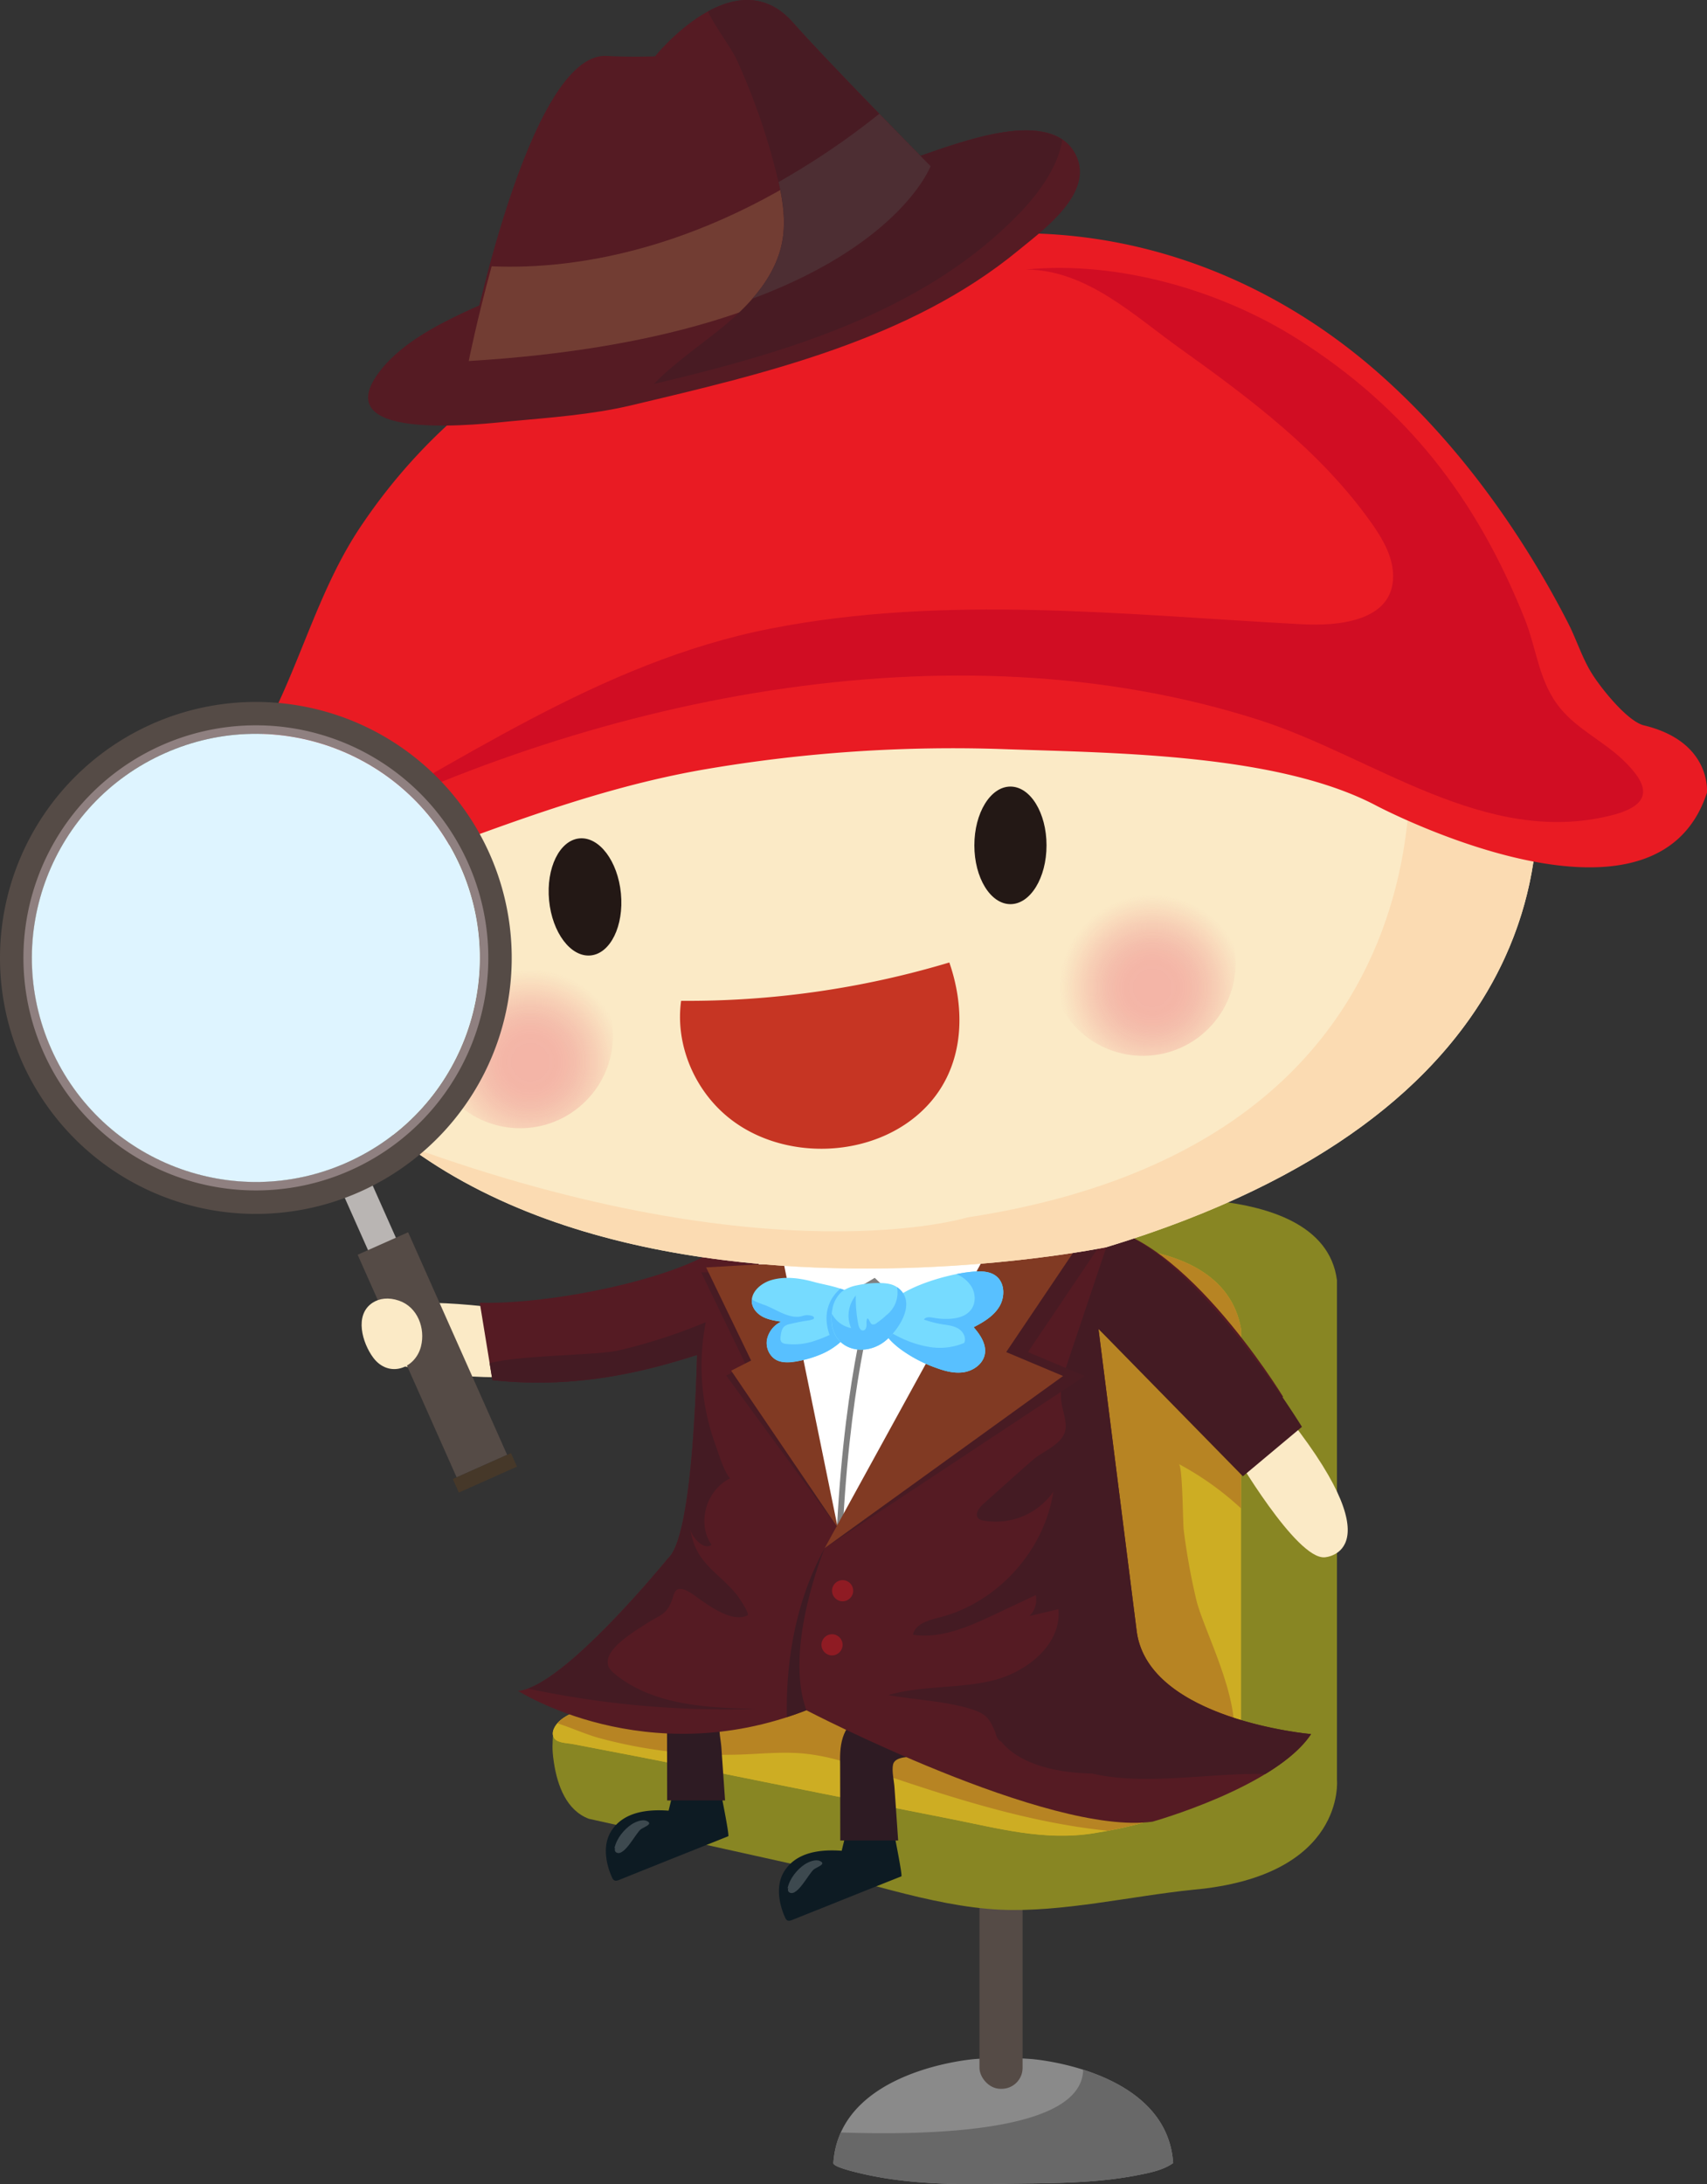 <svg xmlns="http://www.w3.org/2000/svg" xmlns:xlink="http://www.w3.org/1999/xlink" viewBox="0 0 967.38 1237.17"><rect x="0" y="0" width="967.38" height="1237.17" fill="#333333" stroke="none"/><defs><style>.cls-1{isolation:isolate;}.cls-2{fill:#8a8a8a;}.cls-3{fill:#554b46;}.cls-4{fill:#888623;}.cls-5{fill:#cdad23;}.cls-6{fill:#b78423;}.cls-7{fill:#0d1b23;}.cls-13,.cls-8{fill:#fff;}.cls-8{opacity:0.2;}.cls-9{fill:#2e1b23;}.cls-10{fill:#fbeac6;}.cls-11{fill:#686868;}.cls-12{fill:#551b23;}.cls-14{fill:gray;}.cls-15{fill:#441b23;}.cls-16{fill:#481b23;}.cls-17{fill:#813a23;}.cls-18{fill:#231815;}.cls-19{fill:#c63523;}.cls-20{fill:#fbdbb2;}.cls-21,.cls-22{opacity:0.4;mix-blend-mode:multiply;}.cls-21{fill:url(#未命名漸層_33);}.cls-22{fill:url(#未命名漸層_33-2);}.cls-23{fill:#e91b23;}.cls-24{fill:#d10d23;}.cls-25{fill:#723d33;}.cls-26{fill:#4d2e33;}.cls-27{fill:#3e1b23;}.cls-28{fill:#8f1b23;}.cls-29{fill:#b9b5b3;}.cls-30{fill:#8f8080;}.cls-31{fill:#def4ff;}.cls-32{fill:#463829;}.cls-33{fill:#76dbff;}.cls-34{fill:#58c0ff;}</style><radialGradient id="未命名漸層_33" cx="4101.36" cy="656.25" r="52.63" gradientTransform="matrix(-0.66, -0.75, -0.75, 0.66, 3840.56, 3201.96)" gradientUnits="userSpaceOnUse"><stop offset="0.18" stop-color="#e86678"/><stop offset="0.29" stop-color="#e86778" stop-opacity="0.98"/><stop offset="0.4" stop-color="#e96a7a" stop-opacity="0.94"/><stop offset="0.51" stop-color="#e96f7c" stop-opacity="0.85"/><stop offset="0.61" stop-color="#ea757f" stop-opacity="0.74"/><stop offset="0.72" stop-color="#eb7e83" stop-opacity="0.59"/><stop offset="0.82" stop-color="#ed8988" stop-opacity="0.41"/><stop offset="0.92" stop-color="#ee958e" stop-opacity="0.2"/><stop offset="1" stop-color="#f0a194" stop-opacity="0"/></radialGradient><radialGradient id="未命名漸層_33-2" cx="4450.69" cy="720.87" r="52.63" gradientTransform="matrix(-0.66, -0.75, -0.75, 0.66, 3766.21, 3463.49)" xlink:href="#未命名漸層_33"/></defs><g class="cls-1"><g id="圖層_2" data-name="圖層 2"><g id="人物"><path class="cls-2" d="M584.66,1166.31a222,222,0,0,0-32.21,0s-76.68,5.75-80.18,58.91c-.15,2.36,14.41,5.6,15.78,5.92,25.53,6,52.12,6.35,78.31,5.88,25.71-.46,52,.1,77.32-4.74,7-1.34,15.36-2.87,21.16-7.06C661.34,1172.11,584.82,1166.32,584.66,1166.31Z"/><rect class="cls-3" x="555.09" y="1065.25" width="24.42" height="117.92" rx="11.85"/><path class="cls-4" d="M327.23,978.63s-13.66-.32-13.84,4c-.22,5.32-.69,7.63.49,15.59,2,13.28,7.16,27.24,19.84,32L445.35,1055c38,8.43,82,24.84,121.28,26.69,35.13,1.65,74.51-7.73,109.57-11.28,86.9-7.81,81.47-62.38,81.47-62.38V725.14c-8.14-63-139.85-43.39-139.85-43.39L362.63,974.82Z"/><path class="cls-5" d="M588.32,712.65c-8.33-5.85,104.18-22.91,115,40.2V982.11c0,22.41-2.64,28.7-24.71,39.07-18,8.47-39.24,14.11-59.18,17.24-27.77,4.35-53.65-2.83-80.54-8.14L467,1016.06c-40.68-8-81.25-16.55-122-24.29q-10.17-1.93-20.35-3.91c-3.32-.64-8.73-.55-10.58-3.31-2.19-3.27.52-7.45,3-9.72,3.2-2.9,7.55-4.77,11.67-6.3,2.36-.88,23.6-6,23.6-6S621.27,735.79,588.32,712.65Z"/><path class="cls-6" d="M588.32,712.65C616.11,732.17,429.22,896.53,370,947.53c4.44,4.37,9,8.59,13.9,12.51,17.71,14.23,38.07,24.84,58.91,33.89,15.58,6.76,31.73,12.77,48.62,14.57,17.64,1.88,35.4-.9,53-2.85a570.27,570.27,0,0,1,73.1-3.33c19.76.38,47.57,8.06,66.5,1.43,35.51-12.44-.84-75.39-6.1-97.67a374.37,374.37,0,0,1-7.1-39.43c-.52-4.13-.57-36.21-2.78-37.38a168.69,168.69,0,0,1,35.27,25.15V752.85C692.5,689.74,580,706.8,588.32,712.65Z"/><path class="cls-5" d="M703.36,982.11v-3.5c-91.17-20.51-213.84-47.33-294.51-65-32.61,28.85-56.45,49-56.45,49s-21.24,5.08-23.6,6c-4.12,1.53-8.47,3.4-11.67,6.3-2.51,2.27-5.22,6.45-3,9.72,1.85,2.76,7.26,2.67,10.58,3.31q10.17,2,20.35,3.91c40.76,7.74,81.33,16.24,122,24.29l71.89,14.22c26.89,5.31,52.77,12.49,80.54,8.14,19.94-3.13,41.14-8.77,59.18-17.24C700.73,1010.81,703.36,1004.52,703.36,982.11Z"/><path class="cls-6" d="M684.67,1018.17c1.4-.75,2.73-1.49,3.94-2.22l.22-.13c1.32-.81,2.51-1.62,3.61-2.44l.41-.33a29.23,29.23,0,0,0,2.79-2.39l.12-.11a23.83,23.83,0,0,0,2.42-2.78v0a20.81,20.81,0,0,0,1.83-3,.47.47,0,0,1,.05-.1,26.8,26.8,0,0,0,2.29-7.17h0c-31.9-8.9-64-17.33-94.77-29.44-17.79-7-35.12-15.18-52.8-22.42l-.18,0-9.36-2.06-8.43-1.85-7.25-1.6-14.72-3.23-1.67-.37-32.76-7.18-7.3-1.6L465.31,926l-19.16-4.2c-14.92-1-29.91-1.33-44.88-1.48-28.64,25.21-48.87,42.27-48.87,42.27s-21.24,5.08-23.6,6c-4.12,1.53-8.47,3.4-11.67,6.3a12.9,12.9,0,0,0-1.2,1.24c8,2.58,16,6.26,23.7,8.37a273.51,273.51,0,0,0,80.53,9.32c11.73-.44,23.49-1.65,35.17-.56,14.29,1.32,28,6,41.6,10.63,42.72,14.49,86.18,28.53,130.93,33.12,4.2-.79,8.43-1.71,12.64-2.73l.63-.15c4-1,7.91-2.06,11.81-3.23l1.83-.55q5.67-1.76,11.17-3.8c.57-.21,1.12-.44,1.68-.66,3.77-1.45,7.47-3,11-4.65,1.78-.84,3.39-1.64,4.93-2.43Z"/><path class="cls-7" d="M372.91,1056l39.8-15.89c.82-.32-4.46-26-4.83-28.17H382.23l-3.33,13.68c-12-.88-25.74.62-32.64,11.78-4.8,7.76-3,18.18.61,26.09A3.2,3.2,0,0,0,348,1065c.89.56,2,.18,3-.21Z"/><path class="cls-8" d="M348.2,1047c1.2-5.75,5.58-10.88,9.67-13.58,2.11-1.39,6-3.1,8.59-2,4,1.74-1.34,3.34-3.28,4.74-2.77,2-9.26,15.48-13.75,13.22-2.48-1.26.16-5.54,2.62-4.91"/><path class="cls-9" d="M378,976.49c0,14.44.11,28.88.08,43.33h32.83l-1.16-16.56-.95-13.62c-.26-3.8-1.62-9.22-.81-12.87,1-4.74,9.92-4.43,13.51-4.43h10.59v-27c-14.77-1.1-42.11-4.6-50.95,12.28-2.58,4.92-3.15,10.65-3.14,16.21Z"/><path class="cls-7" d="M471,1078.72q19.89-8,39.81-15.89c.81-.33-4.47-26-4.84-28.17H480.34L477,1048.34c-12-.88-25.75.62-32.65,11.78-4.8,7.76-3,18.18.61,26.09a3.2,3.2,0,0,0,1.09,1.48c.88.55,2,.18,3-.21Z"/><path class="cls-8" d="M446.31,1069.67c1.21-5.75,5.58-10.88,9.67-13.58,2.11-1.39,6-3.11,8.59-2,4,1.74-1.34,3.34-3.28,4.74-2.77,2-9.26,15.48-13.75,13.21-2.48-1.25.16-5.54,2.63-4.9"/><path class="cls-9" d="M476.11,999.21c0,14.44.11,28.88.08,43.32H509L507.86,1026l-.95-13.62c-.26-3.8-1.61-9.22-.81-12.87,1-4.75,9.92-4.43,13.51-4.43h10.6V968.11c-14.77-1.1-42.11-4.61-51,12.28-2.58,4.92-3.15,10.65-3.14,16.21Z"/><path class="cls-10" d="M293,780.11c-107.61,1.69-83-34.76-83-34.76,8.92-14.22,78.59-3.58,78.59-3.58L293,780.11"/><path class="cls-10" d="M725,796.54c68.14,83.31,25.74,85.56,25.74,85.56-16.13,1.41-51.52-59.46-51.52-59.46L725,796.54"/><path class="cls-11" d="M664.84,1225.22c-2-31-28.93-45.85-51-52.87-.68,35.76-89.16,37.21-137.29,35.54a49.88,49.88,0,0,0-4.26,17.33c-.15,2.36,14.41,5.6,15.78,5.92,25.53,6,52.12,6.35,78.31,5.88,25.71-.46,52,.1,77.32-4.74C650.67,1230.94,659,1229.41,664.84,1225.22Z"/><path class="cls-12" d="M644.25,924.5,622.52,752.74l71.15,66.41,33.47-28s-61.61-101-113.45-96.67L476.43,865.59l-25-76.87-7.34-73.36H422.2l-4.43-19.7c-9.56,24-100.21,43.55-145.88,42.26l7.17,43.82c47.91,5.17,86.85-5,116-14.28-1.3,45.31-5.16,105.25-16.48,115.21,0,0-59.74,73.58-85,75.07,0,0,72.36,46.5,163.41,11,0,0,137.19,71.36,196.17,63.11,0,0,70-19.6,89.84-49.6C743,982.24,651.38,974.3,644.25,924.5Z"/><path class="cls-13" d="M414.37,718.54S525,705.71,568.55,714.67s-93.79,150.68-93.79,150.68l-41.44-103Z"/><path class="cls-14" d="M474.76,865.35s1.11-1.15,3.07-3.21c4.86-87.59,19.32-130.84,19.48-131.29l-3.17-1.08c-.16.46-15,44.86-19.78,134.58Z"/><path class="cls-14" d="M429.64,716.94c1.3,14.81,0,43.56,3.68,45.37,5.24,2.56,62.4-32,62.4-32l52.38,49.86,22.62-64.88a15.7,15.7,0,0,0-2.16-.62C535,707.76,461.5,713.81,429.64,716.94Z"/><path class="cls-13" d="M429.64,710.43c1.3,14.81,0,43.56,3.68,45.38,5.24,2.55,62.4-32,62.4-32l52.38,49.85,22.62-64.87a14.41,14.41,0,0,0-2.16-.63C535,701.25,461.5,707.3,429.64,710.43Z"/><path class="cls-15" d="M428.31,968c-28-.65-58.25-2.1-79.89-19.84-1.74-1.43-3.51-3.12-3.92-5.34-1.7-9.09,15-18.65,21.32-22.83,8.64-5.7,12.39-4.94,15.63-15.67.49-1.64,1.16-3.47,2.74-4.11a4.78,4.78,0,0,1,3.1.08c3.57,1.08,6.46,3.62,9.53,5.75,6.63,4.6,18.36,12.93,26.75,9,1.68-.79-5.37-10.9-5.84-11.49-3.52-4.44-7.79-8.25-11.93-12.11-8.74-8.14-12.67-14-14.71-25.44.79,4.34,7.68,12.54,12.15,9-4.27-6.08-5-13.93-3-21s7-13.44,13.45-16.56c-4.07-5.48-5.93-12.72-8.24-19.05a130.7,130.7,0,0,1-6-22.7,129.22,129.22,0,0,1,.52-46.77A308.19,308.19,0,0,1,350.21,765c-11.72,2.73-55.84,2.53-72.72,7.18l1.57,9.59c47.91,5.17,86.85-5,116-14.28-1.3,45.31-5.16,105.25-16.48,115.21l-.38.46-.25.31-.43.52-.28.34-.72.87-.3.35-.82,1-.5.6-1,1.14-.53.63-1.25,1.46-.43.5-1.46,1.71-.51.59L368.17,895l-.46.53c-.61.71-1.25,1.43-1.9,2.18-.09.09-.17.19-.25.28-.72.82-1.46,1.66-2.23,2.52l-.12.14c-6.65,7.48-14.87,16.37-23.5,24.91l-.06.05c-1,1-2,2-3.08,3l-.26.25-3,2.85-.36.35c-1,.91-1.95,1.81-2.93,2.7l-.45.41q-1.44,1.32-2.88,2.58l-.46.4c-1,.85-1.93,1.68-2.89,2.49l-.4.34c-1,.82-1.95,1.63-2.91,2.41l-.32.25c-1,.8-2,1.58-3,2.33l-.14.1c-6.33,4.83-12.3,8.55-17.43,10.39h0A539.12,539.12,0,0,0,428.31,968Z"/><path class="cls-15" d="M563.84,980.33c.71,3.36,1.78,6.2,4.71,6.39,13.7.88,24.74,7.63,37.2,13.38,30.77,14.21,77.4,3.69,111.26,4.79,10.85-6.59,20.42-14.2,26-22.65,0,0-91.64-7.94-98.77-57.74L622.52,752.74l81.84,83.48,33.47-28s-60-97.82-107.49-111.78l-24.69,73.47c-2.61,7.76-5.25,15.87-4.17,24,.6,4.53,2.34,8.9,2.5,13.47.35,10.18-12.18,13.92-18.78,19.67-9.45,8.23-18.73,16.64-28.1,25-2.36,2.1-4.84,5.74-2.63,8a5.43,5.43,0,0,0,3,1.28A39.87,39.87,0,0,0,596.92,845c-5.15,33.63-31.81,62.95-64.81,71.26-6,1.53-13.52,3.6-14.69,9.72,16,2.39,31.72-4.66,46.36-11.54L587,903.49a13,13,0,0,1-3.61,11.88l16.43-3.86c1.89,19.87-17.79,35.61-37.19,40.36s-40,2.73-59.23,8.28c15.44,2.82,34.13,3.39,48.84,8.58,11.72,4.14,8.7,10.53,16.1,18.86,18.07,20.33,63,19.34,86.56,13"/><polygon class="cls-16" points="467.35 876.91 562.33 711.32 623.58 704.98 582.56 765.86 614.8 779.41 467.35 876.91"/><polygon class="cls-17" points="467.35 876.91 559.39 709.29 611.24 704.98 570.22 765.86 602.46 779.41 467.35 876.91"/><polygon class="cls-16" points="440.25 720.59 474.39 864.99 411.56 779.17 422.85 773.42 397.37 720.7 440.25 720.59"/><polygon class="cls-17" points="444.1 715.36 474.76 865.35 414.37 776.39 425.66 770.64 400.18 717.91 444.1 715.36"/><path class="cls-10" d="M863.28,400.73s75.8,210.94-236.35,305.74c0,0-447,91.91-495.92-231.16-1.62-10.7,2.4-9.85,1.68-21.47C132.69,453.84,542.21,206.51,863.28,400.73Z"/><ellipse class="cls-18" cx="572.63" cy="478.84" rx="20.45" ry="33.3"/><ellipse class="cls-18" cx="331.5" cy="508.07" rx="20.45" ry="33.3" transform="translate(-46.89 33.89) rotate(-5.47)"/><path class="cls-19" d="M386,566.9a516,516,0,0,0,152-21.72c9.13,26.34,8.46,56.52-10.25,78.59-28.39,33.47-85.91,35.81-118,6.57C392.32,614.54,382.76,590.16,386,566.9Z"/><path class="cls-20" d="M548.1,689.61s-111,34.37-317-40.46c146.62,108.52,395.81,57.32,395.81,57.32,251.31-76.32,251.16-227.9,241.55-284.1l-72.09-23.31S843.86,644.44,548.1,689.61Z"/><circle class="cls-21" cx="647.64" cy="545.43" r="52.63" transform="translate(-195.99 617.71) rotate(-45)"/><circle class="cls-22" cx="294.76" cy="586.45" r="52.63" transform="translate(-328.35 380.19) rotate(-45)"/><path class="cls-23" d="M223.88,490.08c57.17-20.93,113.42-43.47,174.8-54.17a833.18,833.18,0,0,1,171.61-11.53c61.7,2.13,154.25,2.66,209.75,32,0,0,157.56,83.21,187.29-7.3,0,0,3-28.88-35.67-38.2-9.52-2.29-25-21.8-30.07-30.26-5.21-8.66-8.29-18.64-12.92-27.69q-11.13-21.76-24.22-42.43c-23.17-36.63-50.84-70.71-83.44-99.37-63.73-56-144.81-85.5-229.88-77.81-133.86,12.08-266.71,45.57-346.78,165-22.87,34.1-33.25,74.26-51.75,110.56-8,15.75-17.29,31.09-29.47,44-10.82,11.43-28.6,20.83-31.38,37.82C88,513.57,112.32,524.9,132,519.81,163.44,511.66,193.78,501.09,223.88,490.08Z"/><path class="cls-24" d="M581.36,152.67c34.3.12,61,25.85,87.24,44.59,39.85,28.49,79.65,58.24,108.35,98.58,6.35,8.93,12.29,18.89,12.54,29.84.6,26.71-32.09,28.95-51.49,27.93-100-5.3-201.84-17-301.13,2.41C338.93,375.17,259,433.48,172.09,478.84c159.57-83.26,366.29-127.15,541.53-71,64.74,20.76,128.1,72.06,199.59,54,24-6.07,21.63-17,6.46-31.48-10.92-10.38-25.67-17.32-35.3-29-12.46-15.1-13.26-33.23-20.31-50.86C836.82,282.44,797.4,231.39,735.63,192.2,691.65,164.3,633.24,147.55,581.36,152.67Z"/><path class="cls-12" d="M256.92,179.81c-16.91,8.33-34.28,19-43.93,33.63-24.64,37.28,61.82,26.53,76.88,25.13,22.22-2.06,45.78-3.75,67.51-8.9,75.5-17.9,158.07-37,219.87-87.94,13.91-11.46,43.38-32.56,32.35-54.22-12.41-24.39-55.63-9.93-74.08-4l-115.3,39.76c-47.29,16.31-96.6,26.87-142.53,47.06C271.27,173.12,264.14,176.25,256.92,179.81Z"/><path class="cls-12" d="M265.73,199.37S299.31,29.21,343.8,31.69c13.35.74,27.4.23,27.4.23s45.31-56.56,78.24-19.1c19.19,21.84,77.93,81.3,77.93,81.3S493.15,185.7,265.73,199.37Z"/><path class="cls-25" d="M527.31,99.26s-13.18-13.34-29.08-29.69C408.52,141,327.55,153,278.63,150.84c-8.24,29.76-13,53.66-13,53.66C493.09,190.84,527.31,99.26,527.31,99.26Z"/><path class="cls-16" d="M413.1,182.26c-14,12-29.67,22-42.49,35.21,75.62-17.81,154.36-41.28,207.95-97.53,10.93-11.46,21-25.72,23.51-40.85-17.35-11.74-50.87-.62-66.55,4.39l-13.91,4.79C506.35,72.76,465,30.49,449.44,12.82,434.1-4.63,416.09-1.67,401.21,6.45c4.59,9.76,12.74,19.78,16.42,27.67a368.17,368.17,0,0,1,21.91,62.3c3.48,13.32,6.28,27.27,3.68,40.79C439.74,155.29,427.07,170.25,413.1,182.26Z"/><path class="cls-26" d="M426.31,169.22c84.76-31.52,101.06-75.1,101.06-75.1s-2.17-2.19-5.76-5.85h0c-.05,0-.1-.1-.15-.15l-2.9-3-.31-.31L515,81.51a3.57,3.57,0,0,1-.27-.28L511,77.41l-.61-.62-4.18-4.28L506,72.3l-7.66-7.87a430.72,430.72,0,0,1-57.11,38.67c2.6,11.26,4.2,22.83,2,34.11C440.9,149.26,434.46,159.9,426.31,169.22Z"/><path class="cls-27" d="M467.35,876.91c-18.53,33.74-22,70.08-21.41,95.73,3.66-1.19,7.34-2.46,11.07-3.91C443.91,933.64,467.35,876.91,467.35,876.91Z"/><circle class="cls-28" cx="477.52" cy="901.03" r="5.99"/><circle class="cls-28" cx="471.52" cy="931.68" r="5.99"/><rect class="cls-29" x="202.5" y="667.86" width="17.29" height="49.45" transform="translate(-263.37 145.7) rotate(-23.99)"/><path class="cls-3" d="M86.06,410.12a145,145,0,1,0,191.4,73.5A145,145,0,0,0,86.06,410.12ZM196.61,658.5A126.9,126.9,0,1,1,261,491,126.9,126.9,0,0,1,196.61,658.5Z"/><path class="cls-30" d="M91.45,422.22A131.73,131.73,0,1,0,265.35,489,131.73,131.73,0,0,0,91.45,422.22ZM196.61,658.5A126.9,126.9,0,1,1,261,491,126.9,126.9,0,0,1,196.61,658.5Z"/><circle class="cls-31" cx="145.01" cy="542.57" r="126.9" transform="translate(-208.09 105.84) rotate(-23.99)"/><rect class="cls-3" x="229.41" y="698.38" width="31.32" height="137.99" transform="translate(-290.86 165.95) rotate(-23.99)"/><rect class="cls-32" x="256.79" y="830.05" width="36.08" height="8.38" transform="translate(-315.47 183.83) rotate(-23.99)"/><path class="cls-10" d="M211.17,737.9c3.79-2.46,9-3.23,15-1.15,10.49,3.63,15,15.64,12.4,25.93-3.24,12.65-18.24,18-27,6.42C205.36,760.81,200.6,744.78,211.17,737.9Z"/><path class="cls-33" d="M551.61,720.29c4.47-.32,9.37-.24,12.9,2.52,5,3.89,5.11,11.82,1.85,17.25s-9,8.84-14.59,11.72c3.79,4.31,7.39,9.73,6.31,15.37-1.05,5.46-6.42,9.29-11.92,10.12s-11.06-.74-16.27-2.69a77,77,0,0,1-20.28-10.91C476.27,737.81,533.12,721.64,551.61,720.29Z"/><path class="cls-33" d="M461.65,726.23c-7.95-2.21-16.48-3.48-24.41-1.19-6.06,1.75-12.15,7-11.07,13.23.59,3.45,3.33,6.23,6.47,7.78s6.68,2.09,10.14,2.6a14.52,14.52,0,0,0-8,9.71,11.14,11.14,0,0,0,4.4,11.48c3.87,2.54,8.94,2,13.48,1.08,9.43-1.92,19-5.42,25.43-12.57,4.13-4.59,10.12-15.89,7.26-22.36C482.62,729.92,468.51,728.13,461.65,726.23Z"/><path class="cls-34" d="M482.62,732.94a23.86,23.86,0,0,0-6.31-3c-3.53,2.89-13.46,13.17-3.79,31.67l1.11.68a30.66,30.66,0,0,0,4.41-4,35.06,35.06,0,0,0,4.88-7.41Z"/><path class="cls-34" d="M564.51,722.81c-3.53-2.76-8.43-2.84-12.9-2.52A81.87,81.87,0,0,0,542,721.7a18.11,18.11,0,0,1,8.57,7.12c2.33,4,2.51,9.33-.25,13S543,746.68,538.57,747a37.37,37.37,0,0,1-9.56-.57c-1.92-.36-4.39-.66-5.39,1a56,56,0,0,0,10.1,2.64c3.19.52,6.53.8,9.31,2.45s4.75,5.24,3.38,8.16a35.59,35.59,0,0,1-19.5,2.32,60.25,60.25,0,0,1-18.75-6.38,43,43,0,0,1-8.37-5.47c1,3.87,4,8,9.82,12.51a76.87,76.87,0,0,0,20.29,10.91c5.2,1.95,10.77,3.53,16.26,2.69s10.87-4.66,11.92-10.12c1.08-5.64-2.52-11.06-6.31-15.37,5.63-2.88,11.34-6.3,14.59-11.72S569.5,726.7,564.51,722.81Z"/><path class="cls-34" d="M478,758.34a23.64,23.64,0,0,0,3.67-5.37,4.13,4.13,0,0,0-3.44-.64,12.66,12.66,0,0,0-3.33,1.4,76.59,76.59,0,0,1-14.29,6.12,36.38,36.38,0,0,1-15.4,1.34,4,4,0,0,1-2-.71c-1.08-.91-1-2.57-.77-4,.28-1.92.66-4,2.17-5.25a7.56,7.56,0,0,1,3.17-1.28c2.22-.52,4.45-1,6.68-1.43,2-.39,4.36-.52,6.23-1.23a1,1,0,0,0,.64-.75c0-.5-.44-.87-.89-1.07a8.91,8.91,0,0,0-5.88,0c-7.32,2.09-15.25-4.31-21.92-6.5-.8-.27-6.69-2.36-6.52-3.38-.65,3.88,1.93,7.72,5.29,9.77s7.36,2.67,11.24,3.26a14.38,14.38,0,0,0-8.1,10.6c-.62,4.59,1.81,9.59,6.05,11.43,2.63,1.14,5.61,1,8.45.73A56.93,56.93,0,0,0,465,767.2,37,37,0,0,0,478,758.34Z"/><path class="cls-33" d="M478.42,730.71a13.12,13.12,0,0,0-2.14,1.67,17.26,17.26,0,0,0-4.59,9.34c-3.87,21.2,15.42,27.85,28.55,18.9,8.16-5.58,20.45-23.09,8.11-31.54-2.68-1.83-5.91-2.22-9-2.32a56.8,56.8,0,0,0-13.81,1.31A22.52,22.52,0,0,0,478.42,730.71Z"/><path class="cls-34" d="M508.35,729.08h0a16.08,16.08,0,0,1-5.82,15.7,46.46,46.46,0,0,1-5.85,4.72,2.9,2.9,0,0,1-2.21.71c-1.49-.37-1.56-2.61-2.83-3.48-.78,1-.57,2.48-.56,3.79s-.52,2.89-1.8,3.1c-1.58.25-2.51-1.71-2.83-3.28A74.34,74.34,0,0,1,485,733.77a18,18,0,0,0-2.68,18.5,15.74,15.74,0,0,1-10.88-8.15c-2,19.26,16.23,25.1,28.84,16.5C508.4,755,520.69,737.53,508.35,729.08Z"/></g></g></g></svg>